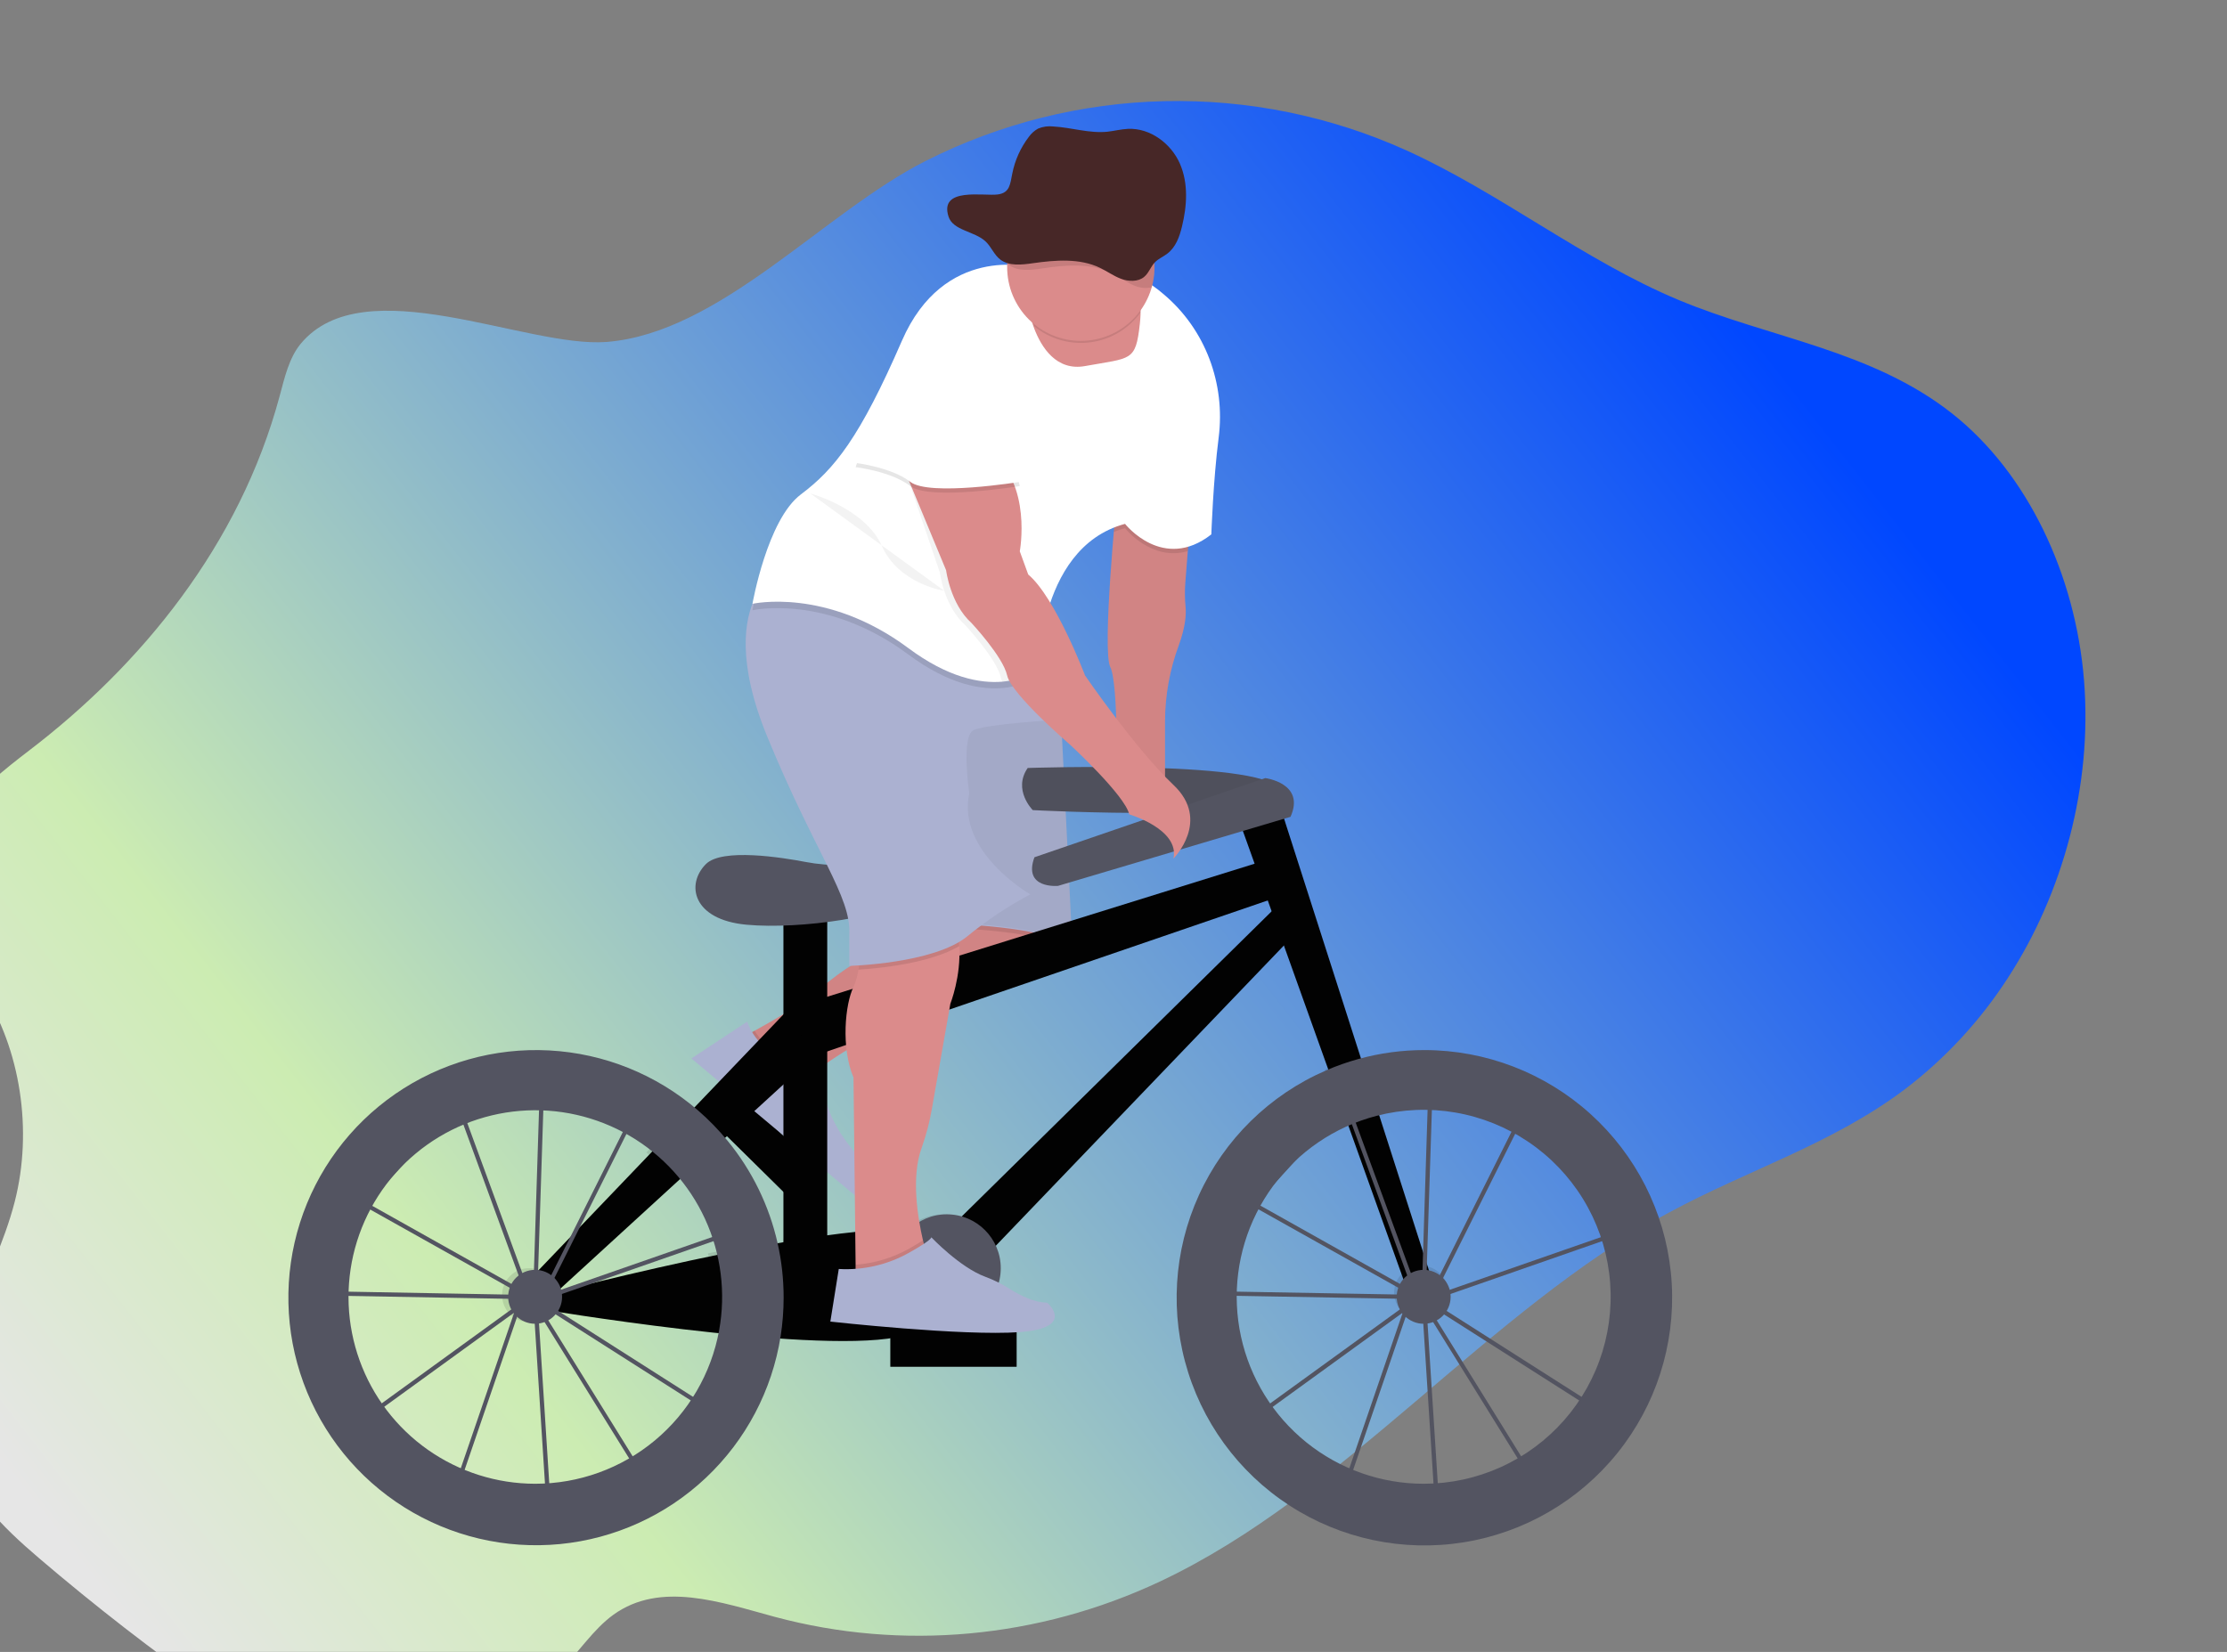 <svg width="1058" height="785" viewBox="0 0 1058 785" fill="none" xmlns="http://www.w3.org/2000/svg">
<rect x="0" y="0" width="1058" height="785" fill="#808080" stroke="none"/>
<g id="undraw_Ride_a_bicycle_2yok 1" clip-path="url(#clip0)">
<path id="Vector" d="M142.802 163.432C137.322 170.082 135.212 179.432 132.852 188.222C113.852 259.062 67.032 316.042 13.712 356.742C-8.868 373.982 -36.358 397.102 -31.418 428.012C-28.758 444.612 -17.088 456.832 -8.418 470.352C9.772 498.662 15.672 537.142 7.002 571.032C-2.858 609.592 -30.418 645.572 -21.888 684.562C-16.628 708.562 1.232 725.642 18.402 740.322C45.189 763.209 72.829 784.649 101.322 804.642C120.422 818.042 140.742 831.082 163.002 832.782C182.602 834.282 201.802 826.832 220.412 819.482C236.672 813.052 253.342 806.362 266.472 793.482C275.042 785.072 281.872 774.222 291.392 767.342C313.752 751.182 342.472 761.422 368.112 768.342C428.612 784.582 493.362 778.652 550.932 751.602C639.242 710.102 706.552 622.952 792.932 576.192C830.072 556.082 870.472 543.602 904.862 517.702C924.237 502.956 940.887 484.938 954.062 464.462C980.062 424.352 994.122 373.212 990.062 323.152C986.002 273.092 963.252 224.852 927.522 196.592C889.272 166.342 840.962 160.692 797.442 142.532C752.502 123.772 712.522 91.532 668.012 71.402C631.996 55.159 592.8 47.185 553.3 48.066C513.8 48.947 474.998 58.66 439.742 76.492C391.302 100.992 342.202 158.152 288.252 162.492C249.812 165.492 172.822 127.012 142.802 163.432Z" fill="url(#paint0_linear)"/>
<path id="Vector_2" opacity="0.1" d="M675.13 627.07C682.205 627.07 687.94 621.335 687.94 614.26C687.94 607.185 682.205 601.45 675.13 601.45C668.055 601.45 662.32 607.185 662.32 614.26C662.32 621.335 668.055 627.07 675.13 627.07Z" fill="black"/>
<g id="man-bike">
<path id="Vector_3" d="M387 554.303L344.293 512.159L330.947 525.683L373.654 567.827L387 554.303Z" fill="#020202"/>
<path id="Vector_4" opacity="0.1" d="M387 554.303L344.293 512.159L330.947 525.683L373.654 567.827L387 554.303Z" fill="black"/>
<path id="Vector_5" d="M354.48 491.99C354.48 491.99 379.27 478.91 388.85 470.49C394.617 465.444 400.818 460.917 407.38 456.96L438.48 438.03L503.48 433.03L506.48 444.03C506.48 444.03 511.48 460.03 461.48 474.03C411.48 488.03 386.48 510.03 386.48 510.03C386.48 510.03 354.48 520.99 354.48 491.99Z" fill="#DB8B8B"/>
<path id="Vector_6" opacity="0.1" d="M389.13 507.86C387.36 509.21 386.48 509.99 386.48 509.99C386.48 509.99 354.48 520.99 354.48 491.99C354.48 491.99 356.03 491.17 358.48 489.8C360.955 493.831 364.423 497.16 368.551 499.469C372.679 501.778 377.33 502.99 382.06 502.99H385.45L389.13 507.86Z" fill="black"/>
<path id="Vector_7" opacity="0.05" d="M505.54 449.55C502.76 455.44 493.17 465.12 461.48 473.99C420.87 485.36 396.75 501.99 389.13 507.86C387.36 509.21 386.48 509.99 386.48 509.99C386.48 509.99 354.48 520.99 354.48 491.99C354.48 491.99 356.03 491.17 358.48 489.8C365.91 485.73 381.64 476.8 388.82 470.45C394.586 465.403 400.787 460.875 407.35 456.92L438.45 437.99L450.03 437.1L503.45 432.99L506.45 443.99C506.45 443.99 507.15 446.14 505.54 449.55Z" fill="black"/>
<path id="Vector_8" d="M354.98 485.49L328.48 502.99L406.08 567.99C406.08 567.99 417.48 560.99 411.48 552.99C411.48 552.99 391.48 535.99 390.48 511.99L384.48 503.99H381.09C375.358 503.991 369.767 502.211 365.089 498.897C360.412 495.583 356.88 490.898 354.98 485.49V485.49Z" fill="#ABB1D1"/>
<path id="Vector_9" opacity="0.1" d="M505.54 449.55C489.54 441.82 450.48 440.99 450.48 440.99L450.06 437.1L503.48 432.99L506.48 443.99C506.48 443.99 507.15 446.14 505.54 449.55Z" fill="black"/>
<path id="Vector_10" d="M450.48 438.99C450.48 438.99 497.48 439.99 509.48 449.99L503.48 328.99H438.48L450.48 438.99Z" fill="#ABB1D1"/>
<path id="Vector_11" opacity="0.05" d="M450.48 438.49C450.48 438.49 497.48 439.49 509.48 449.49L503.48 328.49H438.48L450.48 438.49Z" fill="black"/>
<path id="Vector_12" d="M488.24 364.95C488.24 364.95 605.89 360.95 608.29 376.16C610.69 391.37 490.64 384.96 490.64 384.96C490.64 384.96 481.04 375.35 488.24 364.95Z" fill="#535461"/>
<path id="Vector_13" opacity="0.05" d="M488.24 364.95C488.24 364.95 605.89 360.95 608.29 376.16C610.69 391.37 490.64 384.96 490.64 384.96C490.64 384.96 481.04 375.35 488.24 364.95Z" fill="black"/>
<path id="Vector_14" d="M393 425.78H372.19V606.66H393V425.78Z" fill="#020202"/>
<path id="Vector_15" opacity="0.1" d="M393 425.77V439.7C386.08 440.6 379 441.17 372.19 441.39V425.77H393Z" fill="black"/>
<path id="Vector_16" d="M391.44 410.78C388.52 410.554 385.616 410.164 382.74 409.61C371.46 407.45 343.02 402.92 335.37 410.61C325.77 420.21 328.97 437.02 354.58 439.42C380.19 441.82 424.21 435.42 433.02 425.81C433.02 425.77 417.09 412.75 391.44 410.78Z" fill="#535461"/>
<path id="Vector_17" d="M387.4 475.4L605.9 407.37L613.1 424.18L389 501.01L387.4 475.4Z" fill="#020202"/>
<path id="Vector_18" d="M452.23 582.65L609.9 427.38L618.7 440.18L468.23 597.05L452.23 582.65Z" fill="#020202"/>
<path id="Vector_19" opacity="0.1" d="M653.58 529.85C648.584 531.142 643.712 532.872 639.02 535.02L629.46 508.31C634.477 506.123 639.644 504.295 644.92 502.84L653.58 529.85Z" fill="black"/>
<path id="Vector_20" d="M680.33 608.26L669.13 614.66L590.99 396.33L587.49 386.56L605.9 376.15L610.51 390.53L680.33 608.26Z" fill="#020202"/>
<path id="Vector_21" opacity="0.1" d="M610.51 390.53L590.99 396.33L587.49 386.56L605.9 376.15L610.51 390.53Z" fill="black"/>
<path id="Vector_22" d="M491.44 407.37L601.09 369.75C601.09 369.75 620.3 372.15 613.09 388.16L502.65 420.97C502.65 420.97 485.85 422.57 491.44 407.37Z" fill="#535461"/>
<path id="Vector_23" opacity="0.1" d="M367.79 615.86C367.789 621.994 367.314 628.119 366.37 634.18C356.77 633.49 346.85 632.49 337.13 631.49C339.289 619.599 339.021 607.394 336.34 595.61C345.81 593.61 355.48 591.7 364.92 589.97C366.833 598.467 367.795 607.15 367.79 615.86V615.86Z" fill="black"/>
<path id="Vector_24" opacity="0.1" d="M393 585.38V606.65H372.19V588.65C379.39 587.4 386.39 586.29 393 585.38Z" fill="black"/>
<path id="Vector_25" d="M258.54 615.49C258.54 615.49 426.62 571.49 440.22 588.28C453.82 605.07 468.23 627.49 425.85 635.49C383.47 643.49 255.37 621.88 255.37 621.88L258.54 615.49Z" fill="#020202"/>
<path id="Vector_26" opacity="0.1" d="M341.21 541.37L319.85 560.92C316.067 556.064 311.791 551.614 307.09 547.64L327.03 526.81C332.164 531.249 336.908 536.12 341.21 541.37V541.37Z" fill="black"/>
<path id="Vector_27" d="M252.94 606.66L378.59 475.4L382.6 505.81L259.34 618.66L252.94 606.66Z" fill="#020202"/>
<path id="Vector_28" opacity="0.1" d="M251.34 628.27C258.415 628.27 264.15 622.535 264.15 615.46C264.15 608.385 258.415 602.65 251.34 602.65C244.265 602.65 238.53 608.385 238.53 615.46C238.53 622.535 244.265 628.27 251.34 628.27Z" fill="black"/>
<path id="Vector_29" opacity="0.1" d="M448.22 628.27C462.364 628.27 473.83 616.804 473.83 602.66C473.83 588.516 462.364 577.05 448.22 577.05C434.076 577.05 422.61 588.516 422.61 602.66C422.61 616.804 434.076 628.27 448.22 628.27Z" fill="black"/>
<path id="Vector_30" d="M449.83 628.27C463.974 628.27 475.44 616.804 475.44 602.66C475.44 588.516 463.974 577.05 449.83 577.05C435.686 577.05 424.22 588.516 424.22 602.66C424.22 616.804 435.686 628.27 449.83 628.27Z" fill="#535461"/>
<path id="Vector_31" d="M442.992 600.736L442.984 600.742C439.977 602.991 439.362 607.253 441.611 610.26L461.937 637.441C464.186 640.448 468.448 641.063 471.455 638.814L471.463 638.808C474.471 636.559 475.085 632.297 472.836 629.29L452.51 602.109C450.261 599.102 446 598.487 442.992 600.736Z" fill="#6C63FF"/>
<path id="Vector_32" d="M565.48 246.99L563.1 277.1C562.826 280.914 562.876 284.744 563.25 288.55C563.56 291.92 563.25 297.82 559.95 306.82C555.713 318.317 553.523 330.467 553.48 342.72V376.99L530.48 372.99C530.48 372.99 531.48 324.99 527.48 316.99C523.48 308.99 530.48 237.99 530.48 237.99L565.48 246.99Z" fill="#DB8B8B"/>
<path id="Vector_33" opacity="0.05" d="M564.3 261.91L563.1 277.1C562.83 280.911 562.883 284.738 563.26 288.54C563.57 291.91 563.26 297.81 559.96 306.82C555.723 318.317 553.533 330.467 553.49 342.72V376.99L530.49 372.99C530.49 372.99 531.49 324.99 527.49 316.99C524.66 311.32 527.34 274.05 529.15 252.78C529.9 244.03 530.49 237.99 530.49 237.99L565.49 246.99L564.3 261.91Z" fill="black"/>
<path id="Vector_34" d="M451.5 476.99L442.85 526.19C441.759 532.759 440.086 539.218 437.85 545.49C432.78 559.35 436.02 578.78 438.48 589.38C439.57 594.06 440.48 597.02 440.48 597.02L414.48 611.02L406.48 605.02V601.02L405.48 512.02C399.48 498.02 401.48 477.02 405.48 469.02C406.617 466.392 407.417 463.63 407.86 460.8C409.86 450.08 410.48 435.02 410.48 435.02C410.48 435.02 426.48 408.02 445.48 426.02C452.48 432.65 455.14 441.32 455.7 449.62C456.68 463.83 451.5 476.99 451.5 476.99Z" fill="#DB8B8B"/>
<path id="Vector_35" opacity="0.1" d="M455.7 449.59C441.83 457.83 417.7 460.16 407.86 460.77C409.86 450.05 410.48 434.99 410.48 434.99C410.48 434.99 426.48 407.99 445.48 425.99C452.48 432.62 455.14 441.29 455.7 449.59Z" fill="black"/>
<path id="Vector_36" d="M489.48 424.99C478.846 430.653 468.797 437.352 459.48 444.99C443.48 457.99 403.48 458.99 403.48 458.99V443.99C404.48 425.99 387.48 405.99 364.48 349.99C349.79 314.23 353.86 293.99 358.72 283.99C361.48 278.34 364.48 275.99 364.48 275.99L489.48 299.99L493.95 313.39L503.48 341.99C503.48 341.99 468.48 343.99 462.48 346.99C456.48 349.99 460.48 376.99 460.48 376.99C454.48 404.99 489.48 424.99 489.48 424.99Z" fill="#ABB1D1"/>
<path id="Vector_37" opacity="0.1" d="M565.48 246.99L564.3 261.91C546.9 266.91 534.48 250.99 534.48 250.99C532.665 251.477 530.882 252.074 529.14 252.78C529.89 244.03 530.48 237.99 530.48 237.99L565.48 246.99Z" fill="black"/>
<path id="Vector_38" opacity="0.1" d="M493.95 313.39C493.48 318.06 493.48 320.99 493.48 320.99C493.48 320.99 470.48 339.99 431.48 310.99C392.48 281.99 357.48 289.99 357.48 289.99C357.48 289.99 357.89 287.67 358.72 283.99C361.48 278.34 364.48 275.99 364.48 275.99L489.48 299.99L493.95 313.39Z" fill="black"/>
<path id="Vector_39" d="M578.96 207.94C576.35 228.29 575.48 253.94 575.48 253.94C552.48 271.94 534.48 248.94 534.48 248.94C512.76 254.77 502.55 273.78 497.74 290.37C495.164 299.344 493.732 308.607 493.48 317.94C493.48 317.94 487.4 322.94 476.2 323.94C465.61 324.83 450.43 322.07 431.48 307.94C392.48 278.94 357.48 286.94 357.48 286.94C357.48 286.94 364.48 246.94 380.48 234.94C396.48 222.94 408.48 207.94 428.48 161.94C448.48 115.94 489.48 126.94 489.48 126.94C489.48 126.94 491.48 117.94 528.48 126.94C537.492 129.302 545.834 133.721 552.85 139.85C572.64 156.49 582.24 182.3 578.96 207.94Z" fill="white"/>
<path id="Vector_40" d="M541.85 149.49C541.8 150.82 541.69 152.3 541.51 153.95C539.51 171.95 537.51 169.95 515.51 173.95C501.83 176.44 494.72 165.01 491.3 156.01C490.062 152.75 489.128 149.382 488.51 145.95L536.51 137.95C536.51 137.95 542.26 136.34 541.85 149.49Z" fill="#DB8B8B"/>
<path id="Vector_41" opacity="0.05" d="M497.74 290.42C495.164 299.394 493.732 308.657 493.48 317.99C493.48 317.99 487.4 322.99 476.2 323.99C475.884 323.353 475.643 322.682 475.48 321.99C473.48 312.99 458.48 296.99 458.48 296.99C448.48 287.99 446.48 271.99 446.48 271.99L429.98 223.49L424.48 218.99C424.48 218.99 447.48 200.99 467.48 215.99C487.48 230.99 481.48 262.99 481.48 262.99L485.48 273.99C489.63 277.49 493.85 283.66 497.74 290.42Z" fill="black"/>
<path id="Vector_42" d="M427.48 217.99L449.48 270.99C449.48 270.99 451.48 286.99 461.48 295.99C461.48 295.99 476.48 311.99 478.48 320.99C480.48 329.99 508.48 353.99 508.48 353.99C508.48 353.99 534.48 377.99 536.48 386.99C536.48 386.99 560.48 393.99 557.48 407.99C557.48 407.99 575.48 389.99 557.48 372.99C539.48 355.99 515.48 320.99 515.48 320.99C515.48 320.99 501.48 283.99 488.48 272.99L484.48 261.99C484.48 261.99 490.48 229.99 470.48 214.99C450.48 199.99 427.48 217.99 427.48 217.99Z" fill="#DB8B8B"/>
<path id="Vector_43" opacity="0.1" d="M440.48 596.99L414.48 610.99L406.48 604.99V600.99C415.464 600.352 424.193 597.718 432.03 593.28C434.43 591.92 436.69 590.58 438.5 589.4C439.55 594.03 440.48 596.99 440.48 596.99Z" fill="black"/>
<path id="Vector_44" opacity="0.1" d="M470.48 175.99L484.48 230.99C484.48 230.99 441.48 237.99 432.48 230.99C423.48 223.99 406.48 221.99 406.48 221.99C406.48 221.99 424.48 169.99 434.48 163.99C444.48 157.99 470.48 175.99 470.48 175.99Z" fill="black"/>
<path id="Vector_45" d="M470.48 173.99L484.48 228.99C484.48 228.99 441.48 235.99 432.48 228.99C423.48 221.99 406.48 219.99 406.48 219.99C406.48 219.99 424.48 167.99 434.48 161.99C444.48 155.99 470.48 173.99 470.48 173.99Z" fill="white"/>
<path id="Vector_46" opacity="0.1" d="M541.85 148.49C539.049 152.356 535.487 155.609 531.383 158.047C527.278 160.485 522.718 162.058 517.983 162.669C513.248 163.28 508.439 162.915 503.85 161.598C499.261 160.281 494.99 158.039 491.3 155.01C490.062 151.75 489.128 148.382 488.51 144.95L536.51 136.95C536.51 136.95 542.26 135.34 541.85 148.49Z" fill="black"/>
<path id="Vector_47" d="M548.48 126.99C548.48 136.273 544.793 145.175 538.229 151.739C531.665 158.303 522.763 161.99 513.48 161.99C504.197 161.99 495.295 158.303 488.731 151.739C482.168 145.175 478.48 136.273 478.48 126.99C478.48 126.41 478.48 125.83 478.48 125.25C478.711 115.967 482.62 107.157 489.346 100.756C496.073 94.356 505.067 90.889 514.35 91.12C523.633 91.351 532.443 95.26 538.844 101.986C545.245 108.713 548.711 117.707 548.48 126.99V126.99Z" fill="#DB8B8B"/>
<path id="Vector_48" opacity="0.1" d="M548.48 126.99C548.483 130.216 548.039 133.426 547.16 136.53C544.455 137.12 541.633 136.861 539.08 135.79C535.34 134.32 532.13 131.79 528.54 129.97C518.43 124.85 506.4 125.86 495.2 127.55C489.64 128.39 483.33 129.17 478.96 125.63C478.81 125.511 478.666 125.385 478.53 125.25C478.761 115.967 482.67 107.157 489.396 100.756C496.123 94.356 505.117 90.889 514.4 91.12C523.683 91.351 532.493 95.26 538.894 101.986C545.295 108.713 548.761 117.707 548.53 126.99H548.48Z" fill="black"/>
<path id="Vector_49" opacity="0.05" d="M384.98 234.49C384.98 234.49 410.98 241.49 418.98 259.49C426.98 277.49 448.62 280.78 448.62 280.78" fill="black"/>
<path id="Vector_50" d="M482.98 630.49H422.98V649.49H482.98V630.49Z" fill="#020202"/>
<path id="Vector_51" opacity="0.1" d="M482.98 630.49H422.98V649.49H482.98V630.49Z" fill="#020202"/>
<path id="Vector_52" d="M431.99 595.23C437.36 592.23 442.07 589.23 442.48 587.99C442.48 587.99 456.03 602.29 468.1 606.73C472.159 608.229 476.044 610.16 479.69 612.49C484.47 615.49 491.29 619.02 497.48 619.02C497.48 619.02 511.48 631.02 484.48 633.02C457.48 635.02 394.48 628.02 394.48 628.02L398.48 603.02C410.167 603.705 421.804 601 431.99 595.23Z" fill="#ABB1D1"/>
</g>
<g id="right-while">
<path id="Vector_53" d="M681.847 717.78L675.587 619.88L675.457 619.67L669.137 621.87L640.047 706.68L593.797 673.88L667.487 620.47L667.557 620.26L667.977 620.11L672.727 616.66L595.487 573.35L576.557 594.15L579.557 613.65L668.357 615.23V617.23L577.877 615.61L574.477 593.5L600.367 565.05L639.087 519.88L639.777 521.75L647.977 512.75L678.517 518.22V517.01L680.517 517.07V518.58L725.877 526.7L683.547 611.35L677.377 615.82V616.32V616.88L775.187 582.8L763.577 674.01L680.577 621.14L677.657 619.5L726.597 698.39L681.847 717.78ZM677.847 623.44L683.697 714.82L723.747 697.44L677.847 623.44ZM597.277 673.88L639.067 703.51L666.407 623.77L597.277 673.88ZM679.597 618.22L681.687 619.39L762.037 670.59L772.837 585.72L679.597 618.22ZM672.497 611.02L675.007 615.07L675.447 614.75L678.447 520.22L648.707 514.88L640.547 523.88L672.497 611.02ZM597.107 571.97L671.947 613.97L670.647 611.84L639.067 525.57L601.867 566.45L597.107 571.97ZM680.477 520.58L677.477 613.27L681.997 609.99L722.907 528.17L680.477 520.58Z" fill="#535461"/>
<path id="Vector_54" d="M676.757 499C666.144 498.988 655.578 500.415 645.347 503.24C640.071 504.695 634.904 506.523 629.887 508.71C603.157 520.297 581.674 541.387 569.594 567.898C557.514 594.41 555.697 624.459 564.492 652.233C573.287 680.008 592.071 703.533 617.209 718.259C642.348 732.984 672.054 737.863 700.582 731.952C729.109 726.04 754.431 709.759 771.648 686.257C788.865 662.755 796.754 633.702 793.789 604.72C790.823 575.738 777.215 548.885 755.595 529.356C733.975 509.828 705.881 499.012 676.747 499H676.757ZM676.357 705.09C656.076 705.082 636.408 698.137 620.62 685.407C604.831 672.678 593.872 654.931 589.562 635.113C585.252 615.295 587.851 594.599 596.928 576.463C606.004 558.326 621.011 543.84 639.457 535.41C644.149 533.262 649.021 531.532 654.017 530.24C666.229 527.07 678.977 526.537 691.411 528.678C703.845 530.818 715.681 535.581 726.13 542.652C736.58 549.722 745.404 558.937 752.015 569.683C758.627 580.429 762.873 592.46 764.473 604.975C766.073 617.49 764.989 630.202 761.293 642.265C757.598 654.329 751.375 665.467 743.04 674.939C734.704 684.41 724.447 691.998 712.951 697.196C701.455 702.395 688.984 705.086 676.367 705.09H676.357Z" fill="#535461"/>
<path id="Vector_55" d="M676.357 629.06C683.432 629.06 689.167 623.325 689.167 616.25C689.167 609.175 683.432 603.44 676.357 603.44C669.282 603.44 663.547 609.175 663.547 616.25C663.547 623.325 669.282 629.06 676.357 629.06Z" fill="#535461"/>
</g>
<g id="left-while">
<path id="Vector_56" d="M259.725 717.778L253.455 619.838L253.325 619.628L247.005 621.828L217.925 706.678L171.675 673.888L245.345 620.478L245.415 620.268L245.835 620.118L250.585 616.668L173.345 573.358L154.425 594.158L157.425 613.658L246.245 615.278V617.278L155.765 615.658L152.345 593.518L178.245 565.058L216.995 519.858L217.685 521.728L225.885 512.728L256.345 518.188V516.978L258.345 517.038V518.548L303.705 526.668L261.415 611.278L255.245 615.748V616.248V616.808L353.045 582.728L341.435 673.938L258.435 621.068L255.515 619.428L304.455 698.308L259.725 717.778ZM255.725 623.438L261.575 714.818L301.625 697.438L255.725 623.438ZM175.145 673.868L216.935 703.498L244.275 623.758L175.145 673.868ZM257.465 618.208L259.555 619.378L339.905 670.578L350.705 585.708L257.465 618.208ZM250.365 611.008L252.875 615.058L253.315 614.738L256.315 520.208L226.575 514.888L218.415 523.888L250.365 611.008ZM174.945 571.948L249.785 613.948L248.485 611.818L216.905 525.548L179.715 566.418L174.945 571.948ZM258.345 520.558L255.345 613.278L259.865 609.998L300.775 528.178L258.345 520.558Z" fill="#535461"/>
<path id="Vector_57" d="M369.415 590.738C365.405 572.919 357.285 556.283 345.705 542.158C341.406 536.909 336.666 532.038 331.535 527.598C311.809 510.567 286.986 500.568 260.962 499.17C234.938 497.771 209.187 505.053 187.749 519.873C166.311 534.693 150.401 556.211 142.515 581.05C134.629 605.89 135.214 632.645 144.178 657.116C153.142 681.587 169.978 702.39 192.042 716.258C214.107 730.127 240.152 736.277 266.09 733.743C292.028 731.208 316.39 720.134 335.353 702.257C354.317 684.379 366.807 660.712 370.865 634.968C371.809 628.907 372.284 622.783 372.285 616.648C372.292 607.932 371.329 599.242 369.415 590.738ZM254.225 705.088C235.993 705.069 218.209 699.435 203.292 688.953C188.374 678.47 177.047 663.648 170.851 646.501C164.655 629.354 163.89 610.715 168.66 593.118C173.43 575.521 183.505 559.82 197.513 548.15C211.521 536.48 228.783 529.408 246.953 527.895C265.122 526.381 283.316 530.501 299.062 539.693C314.807 548.884 327.34 562.703 334.956 579.268C342.571 595.834 344.9 614.343 341.625 632.278C337.875 652.722 327.076 671.203 311.107 684.506C295.137 697.809 275.01 705.093 254.225 705.088V705.088Z" fill="#535461"/>
<path id="Vector_58" d="M254.225 629.058C261.3 629.058 267.035 623.323 267.035 616.248C267.035 609.174 261.3 603.438 254.225 603.438C247.15 603.438 241.415 609.174 241.415 616.248C241.415 623.323 247.15 629.058 254.225 629.058Z" fill="#535461"/>
</g>
<g id="hat">
<path id="Vector_59" d="M450.624 102.927C452.754 109.607 462.984 109.817 468.234 114.737C470.964 117.297 472.234 121.077 475.234 123.357C479.404 126.537 485.424 125.837 490.734 125.077C501.424 123.557 512.904 122.647 522.544 127.257C525.964 128.887 529.034 131.167 532.604 132.497C536.174 133.827 540.604 133.987 543.504 131.627C545.824 129.737 546.674 126.627 548.774 124.547C550.404 122.907 552.674 121.987 554.534 120.547C558.614 117.467 560.374 112.447 561.534 107.647C563.934 97.767 564.624 87.117 560.534 77.747C556.444 68.377 546.604 60.747 535.864 61.237C532.574 61.387 529.364 62.237 526.084 62.597C517.534 63.467 509.084 60.597 500.504 60.107C498.015 59.804 495.49 60.148 493.174 61.107C491.427 62.078 489.92 63.427 488.764 65.057C484.836 70.202 482.146 76.184 480.904 82.537C479.904 87.327 479.854 91.667 473.984 92.407C467.314 93.287 446.114 88.797 450.624 102.927Z" fill="#472727"/>
</g>
</g>
<defs>
<linearGradient id="paint0_linear" x1="833" y1="158.5" x2="55.5" y2="766" gradientUnits="userSpaceOnUse">
<stop stop-color="#0047FF"/>
<stop offset="0.776" stop-color="#CCECB2"/>
<stop offset="1" stop-color="#E6E6E6"/>
</linearGradient>
<clipPath id="clip0">
<rect width="1057.7" height="784.98" fill="white"/>
</clipPath>
</defs>
</svg>
